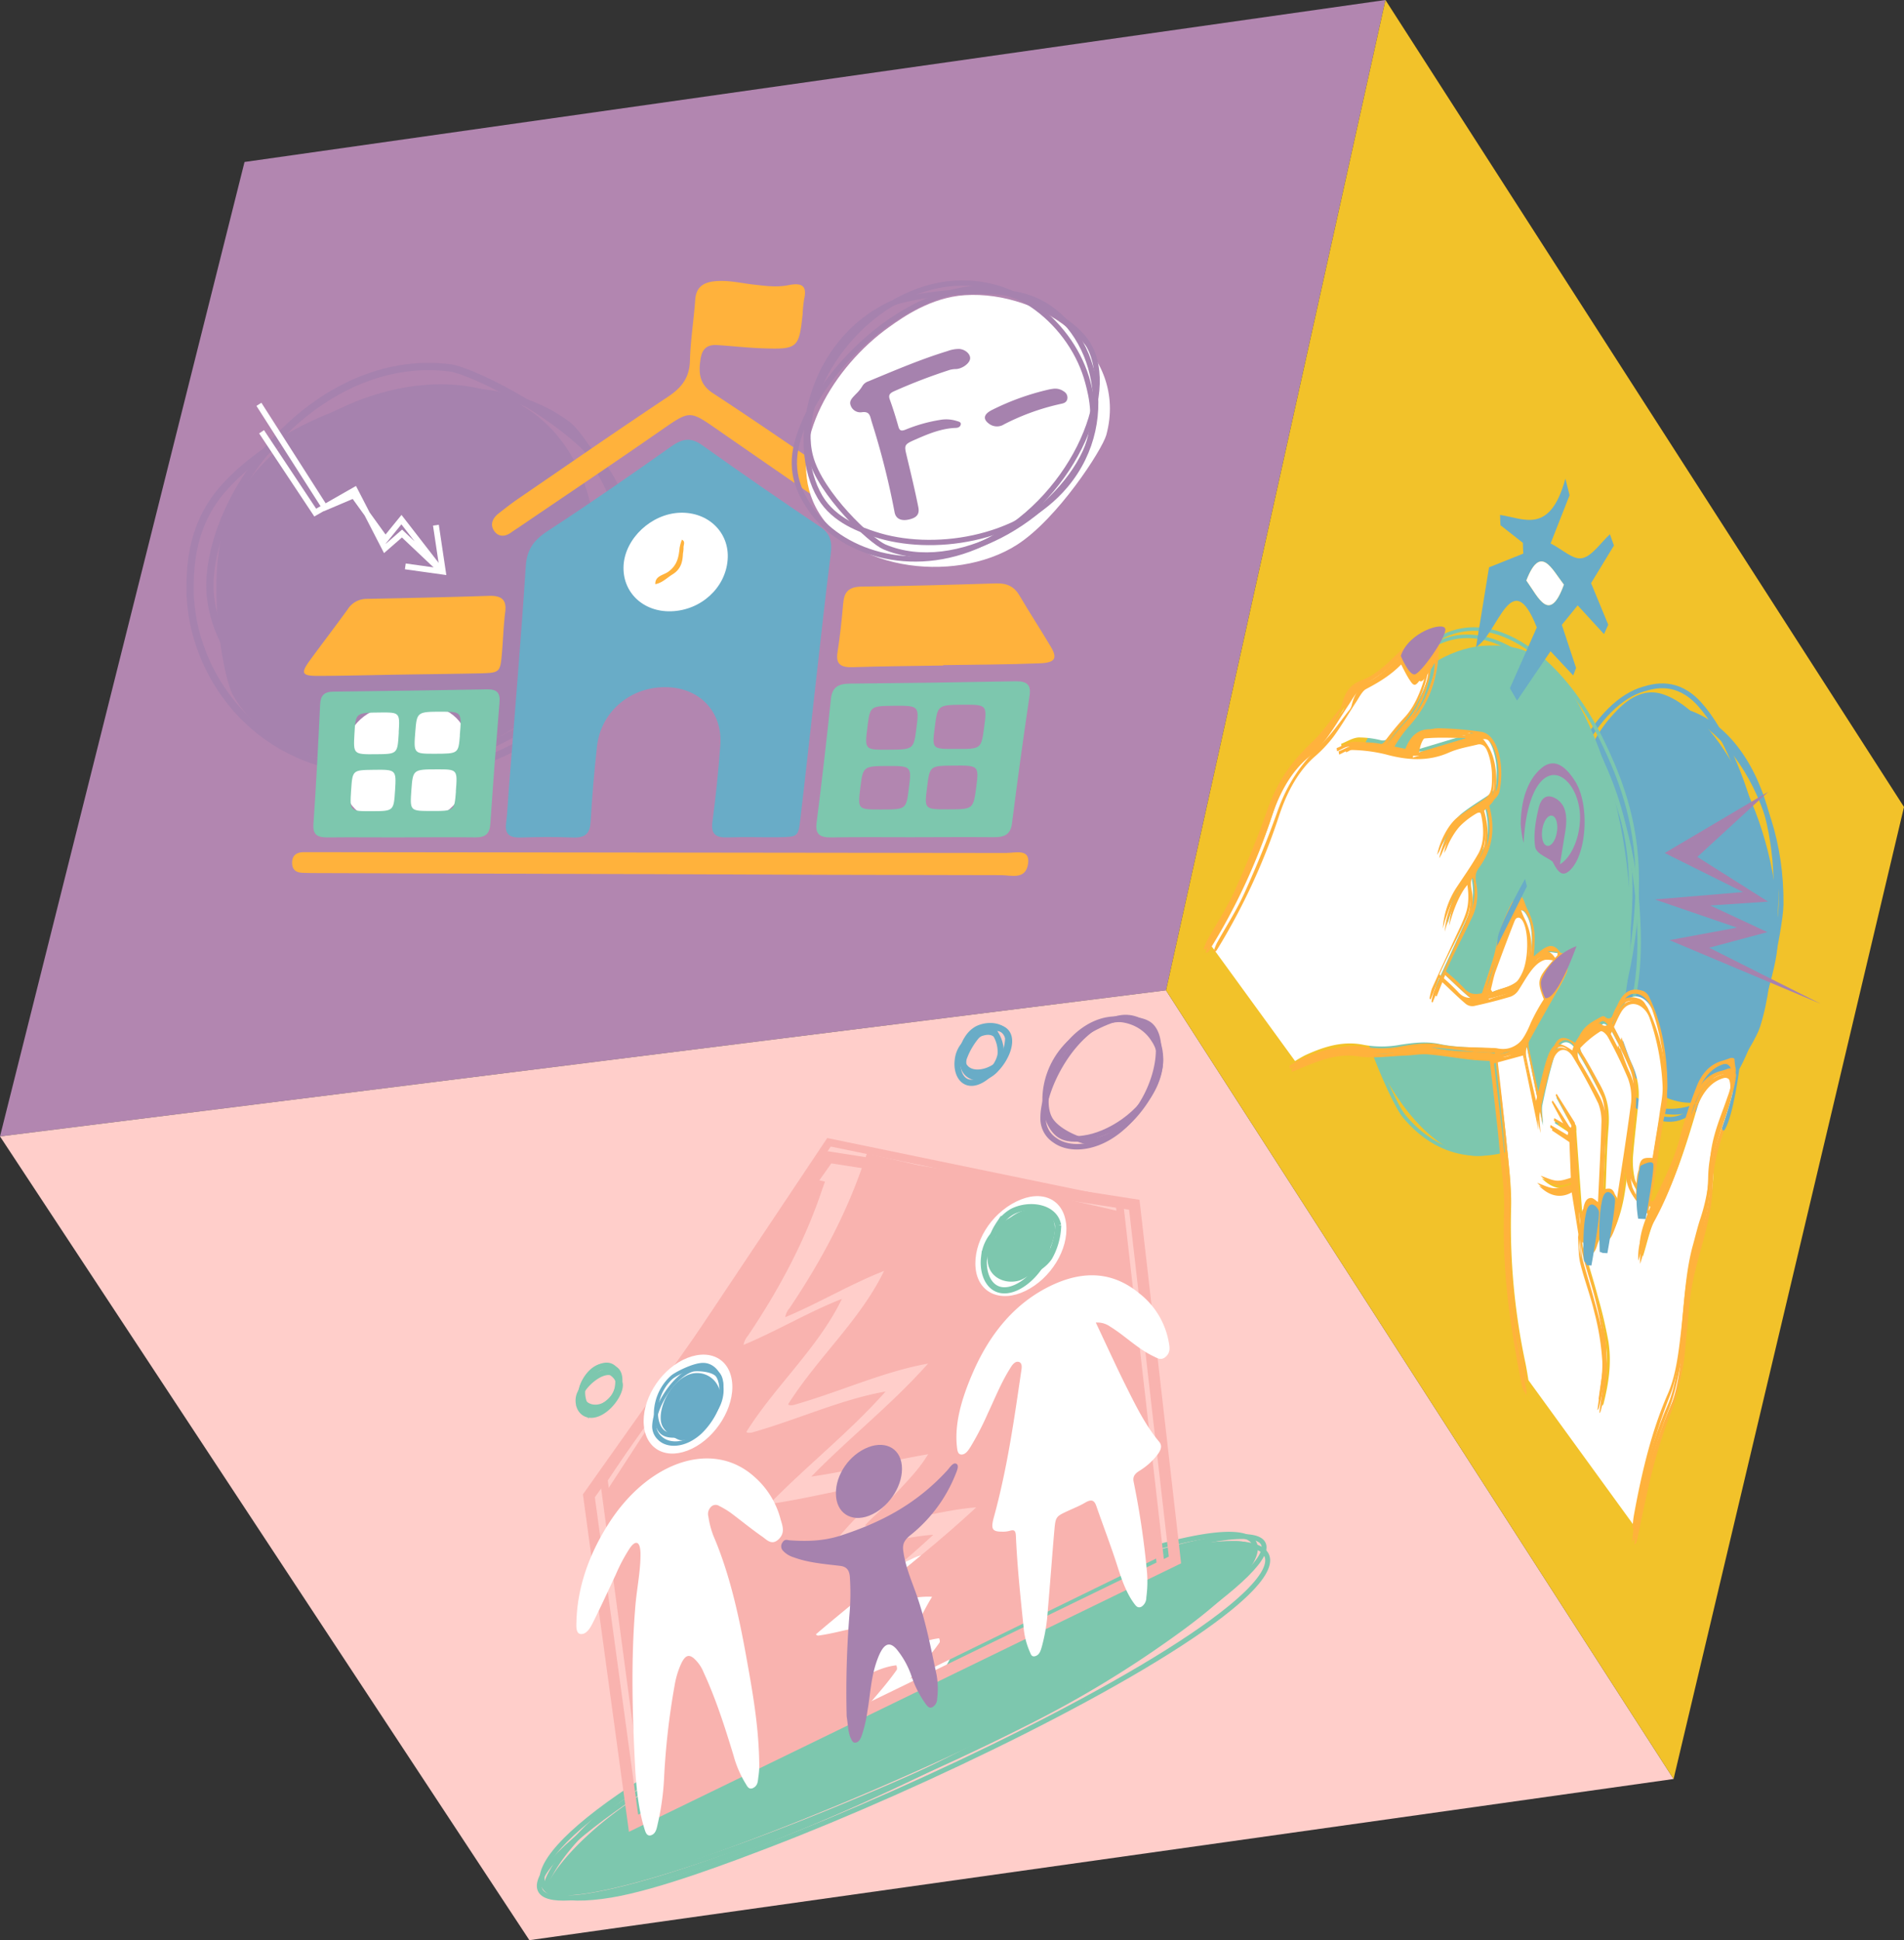 <svg xmlns="http://www.w3.org/2000/svg" viewBox="0 0 595.42 606.67"><rect x="0" y="0" width="595.42" height="606.67" fill="#333333" stroke="none"/><defs><style>.cls-1{fill:#b286b0;}.cls-2{fill:#ffceca;}.cls-3{fill:#f2c22a;}.cls-4{fill:#7dc7ae;}.cls-12,.cls-13,.cls-14,.cls-15,.cls-16,.cls-18,.cls-19,.cls-20,.cls-5,.cls-8,.cls-9{fill:none;stroke-miterlimit:10;}.cls-12,.cls-16,.cls-5{stroke:#7dc7ae;}.cls-5{stroke-width:1.54px;}.cls-6{fill:#fff;}.cls-7{fill:#f9b3af;}.cls-8,.cls-9{stroke:#f9b3af;}.cls-8{stroke-width:3.58px;}.cls-9{stroke-width:2.39px;}.cls-10{fill:#a682ae;}.cls-11{fill:#69acc7;}.cls-12,.cls-14{stroke-width:1.92px;}.cls-13,.cls-18,.cls-19{stroke:#a682ae;}.cls-13{stroke-width:1.72px;}.cls-14,.cls-15{stroke:#69acc7;}.cls-15{stroke-width:1.5px;}.cls-16{stroke-width:1.1px;}.cls-17{fill:#ffb23c;}.cls-18{stroke-width:2.28px;}.cls-19{stroke-width:1.66px;}.cls-20{stroke:#fff;stroke-width:1.83px;}</style></defs><g id="Layer_2" data-name="Layer 2"><g id="Layer_1-2" data-name="Layer 1"><polygon class="cls-1" points="76.47 50.65 433.26 0 364.64 309.66 0 355.34 76.47 50.65"/><polygon class="cls-2" points="0 355.34 165.55 606.67 523.36 556.27 364.64 309.66 0 355.34"/><polygon class="cls-3" points="433.26 0 595.42 252.33 523.36 556.27 364.64 309.66 433.26 0"/><path class="cls-4" d="M197.21,563.27c32.28-22,122.14-64.74,168.7-77.68,40.22-11.18,30.83,4.64.68,25.19A375.87,375.87,0,0,1,320,538.05c-54.83,27.46-137,59.24-148.84,53.67C169,590.71,177,577.05,197.21,563.27Z"/><path class="cls-5" d="M395.16,482.94c-3.68-10.45-74.58,13.57-135.46,43.57-64.76,31.9-105.09,64.09-86.52,66.83,14.39,2.13,62.38-13.59,114.46-38.71C344.81,527.05,398.45,492.27,395.16,482.94Z"/><path class="cls-5" d="M196.92,560.36c32.18-22.94,122-65.75,168.67-77.58,40.32-10.23,31.1,7,1,28.41a336.59,336.59,0,0,1-46.51,28c-54.82,27.72-137.1,58.69-149,51.71C168.9,589.63,176.81,574.7,196.92,560.36Z"/><path class="cls-5" d="M321.43,498.69c54.8-21.27,96.24-22.88,63.28,4.07C357,525.4,288.58,558.45,240.43,576.9c-11.27,4.31-34.46,13.2-49.26,15.67-32.82,5.46-31.37-12.87,25.46-45.08C227.13,541.54,287.46,511.87,321.43,498.69Z"/><path class="cls-6" d="M290.06,526.05l-24,11.21c-4.93,2.31-9.38.13-9.89-4.82L254,511.65c-.51-4.93,3.08-10.87,8-13.2L285.9,487.1c5-2.36,9.47-.24,10,4.72l2.25,20.93C298.69,517.73,295.05,523.72,290.06,526.05Z"/><path class="cls-7" d="M280.3,520.72c-3.79.41-7.43,2.12-11.31,4.21,3.23-5.63,5.63-11.41,9.12-17.17-6.6-.43-15,2.71-22.21,3.67-.54,0-.86-.41-.6-.53,12.22-10.43,24.59-19.85,36.56-31-8.17.61-16.14,2.77-24.43,4.28-3.47.57-7.09,2.3-10.17,1.32,1.93-2.28,4.2-3.91,6.13-6.19,4.85-5.59,9.84-9.88,13.55-16-12.29,2.11-24.41,5.24-36.35,7,11.92-12.25,24.93-22.34,36.35-35.2-13.87,2.42-27.52,8.8-41.86,12.84-.79.11-2.12.22-1.4-.66,9.22-14.45,22.28-26,29.6-41.14-10.37,4.05-20.48,10.11-30.74,14.37a5.64,5.64,0,0,1,1.31-2.79c10-14.83,18.05-30.08,23.36-46.1l.78-2.15-4.57-1.06-64.35,98.79,13.25,99.94,68.94-33.7c3.16-3.7,6.37-7.31,9.18-11.33C280.67,521.64,280.3,520.72,280.3,520.72Z"/><path class="cls-7" d="M350.18,378.8l-79.07-18.13c-.26.73-.52,1.45-.78,2.15-5.33,16.07-13.43,31.36-23.44,46.24a5.55,5.55,0,0,0-1.32,2.8c10.31-4.29,20.47-10.39,30.89-14.46-7.34,15.22-20.46,26.78-29.72,41.27-.72.89.61.78,1.41.66,14.41-4.07,28.13-10.49,42.07-12.95-11.47,12.91-24.54,23.05-36.51,35.34,12-1.73,24.18-4.9,36.54-7-3.72,6.16-8.74,10.48-13.61,16.08-1.94,2.29-4.22,3.93-6.15,6.22,3.1,1,6.73-.77,10.22-1.35,8.34-1.52,16.35-3.71,24.56-4.33-12,11.21-24.46,20.68-36.73,31.14-.26.13,0,.52.6.54,7.26-1,15.69-4.15,22.33-3.72-3.51,5.77-5.91,11.57-9.15,17.22,3.89-2.11,7.56-3.83,11.37-4.24,0,0,.37.92.14,1.31-2.83,4-6.05,7.66-9.22,11.37l77.88-38.09Z"/><polygon class="cls-8" points="198.12 570.1 184.16 467.73 259.15 361.84 354.72 376.72 367.43 487.78 198.12 570.1"/><polygon class="cls-9" points="202.91 567.87 188.82 462.63 259.24 357.18 350.03 375.92 363.01 489.77 202.91 567.87"/><path class="cls-6" d="M342.68,413.55c3.39,7.14,6.49,14,9.82,20.63,2.94,5.88,5.9,11.77,10,16.65,1.09,1.31.51,2.68-.69,4.23a21,21,0,0,1-5.57,4.9c-1.77,1.11-2,2.16-1.7,3.51a260.23,260.23,0,0,1,4.08,27.38,36.11,36.11,0,0,1-.15,8.67,3.34,3.34,0,0,1-1.48,2.86c-1.13.59-1.72-.18-2.22-.84-2.68-3.55-4.13-8.06-5.56-12.52-2-6.16-4.28-12.09-6.38-18.14-.61-1.75-1.48-2.21-3.52-1-1.69,1-3.46,1.69-5.19,2.49-3.93,1.82-4,1.84-4.4,6.11-.73,8.34-1.31,16.63-2.05,25a55.91,55.91,0,0,1-1.88,11.45c-.34,1.14-.66,2.44-1.93,2.89s-1.5-.58-1.84-1.37a23.82,23.82,0,0,1-1.84-6.86c-1-9.69-2.05-19.36-2.49-29.28-.07-1.53-.38-2.13-1.94-1.64a8,8,0,0,1-2.5.26c-3,0-3.44-.9-2.45-4.5,4.28-15.64,6.39-30.93,8.64-46.23.18-1.24,0-2.23-1-2.38-1.15-.17-2,1.11-2.61,2.14-2.79,4.45-4.64,9.16-6.82,13.77a91.3,91.3,0,0,1-5.5,10.67c-.73,1.15-1.55,2.42-2.82,2.41-1.09,0-1.27-1.07-1.4-2.11-.91-7.45,1.43-15.35,4.87-23.33,5.1-11.81,12.71-21.48,23.86-27.05,11.56-5.78,20.73-4.07,28.13,2a24.81,24.81,0,0,1,9.39,15.62c.23,1.33.52,2.9-.92,4.24s-2.67.52-3.73,0c-5.1-2.39-9-6.46-13.68-9.34A6.88,6.88,0,0,0,342.68,413.55Z"/><path class="cls-6" d="M198.7,554.1c-.95-17.85-1.45-34.59,0-52,.44-5.32,1.62-10.83,1.59-16a10.2,10.2,0,0,0-.19-2.25c-.44-1.94-1.64-1.9-3.1.17a53.15,53.15,0,0,0-4.38,8.21c-2.28,4.86-4.51,9.73-6.91,14.55-.85,1.71-1.91,4-3.76,4.16s-1.74-2.15-1.69-3.82c.27-10.4,3.71-20.79,10.18-30.87,12.42-19.34,32.49-26.19,45.51-14.44a26.48,26.48,0,0,1,8.09,13c.53,2,1.68,4.31-.5,6.45s-3.78.18-5.17-.78c-3.44-2.39-6.67-5.06-10-7.54a27.27,27.27,0,0,0-3.47-2.05,2,2,0,0,0-2.49.22,3.12,3.12,0,0,0-.89,3.1,28.31,28.31,0,0,0,1.57,6c5,11.64,7.93,24.7,10.33,38.1,1.89,10.53,3.8,21.11,4,32.55a24.23,24.23,0,0,1-.23,4.55c-.21,1.19-.05,2.77-1.52,3.59s-2-.47-2.51-1.3a33.2,33.2,0,0,1-3.74-8.68c-2.73-9-5.59-17.93-9.4-26.12a11.71,11.71,0,0,0-3.14-4.45c-1.59-1.25-2.68-.74-3.89,1.81a27,27,0,0,0-2,6.61A227.67,227.67,0,0,0,207.67,556a81.12,81.12,0,0,1-1.95,14.14c-.32,1.31-.49,3.11-2,3.68s-1.91-1.08-2.26-2.22C199.67,565.77,199.08,559.36,198.7,554.1Z"/><path class="cls-10" d="M264.77,536.7a300.44,300.44,0,0,1,.86-31.67,75.59,75.59,0,0,0,.14-11.92c-.16-2.22-1.08-3.26-3.09-3.49-5-.59-10-1-14.46-2.66a7.47,7.47,0,0,1-3.3-2,2,2,0,0,1-.27-2.58c.72-1.27,1.57-.8,2.24-.75,5.2.36,10.51.33,16.22-1.54,11.67-3.83,23-9.29,33.06-20.26.83-.9,1.84-2.64,2.87-2.14s.19,2.29-.31,3.53a46.24,46.24,0,0,1-14,18.79c-2,1.6-2.53,2.88-2.27,4.85.73,5.47,2.89,10,4.53,14.88,2.57,7.64,4.19,15.84,5.9,24a24.18,24.18,0,0,1,.18,7.39,3.09,3.09,0,0,1-1.3,2.57c-1,.62-1.6,0-2.05-.58a31.8,31.8,0,0,1-4.65-8.95,26.82,26.82,0,0,0-4.74-8.55c-2.25-2.49-4-1.63-5.68,2.55-2.33,5.8-2.39,11.31-3.4,16.94a40.93,40.93,0,0,1-1.75,7.53c-.35.92-.76,2-1.8,2.23-.88.23-1.2-.44-1.52-1.08C265.2,541.93,265.23,539.49,264.77,536.7Z"/><path class="cls-6" d="M201.35,445.77c-.76-7.66,4.66-16.79,12.21-20.54,7.76-3.85,14.6-.75,15.39,7S224,449.33,216.35,453,202.11,453.46,201.35,445.77Z"/><path class="cls-6" d="M317.85,375.69c7.93-3.88,14.73-.79,15.56,7.09s-4.81,17-12.69,20.85-14.82.63-15.62-7C304.26,388.64,309.74,379.66,317.85,375.69Z"/><path class="cls-10" d="M261.47,468.13c-.62-5.83,3.23-12.33,9-15.14s11-.53,11.55,5.26-3.59,12.52-9.25,15.27S262.07,473.8,261.47,468.13Z"/><path class="cls-11" d="M215.62,450.87c-4,1.95-7.83,1.41-9.88-.71a5.69,5.69,0,0,1-1.76-4.77c.45-6.2,6.39-15.65,12.69-17.85,1.24-.43,6.45-.34,8.31,1.7h0c1.27,1.39,1.6,4.09.91,7.39a23,23,0,0,1-6.44,11.56A15.9,15.9,0,0,1,215.62,450.87Zm0-21.56c-5.18,2.56-10,10.53-10.37,15.7a4.74,4.74,0,0,0,1.52,4c2.39,2.47,7.57,2.5,12.09-1.74a20.61,20.61,0,0,0,5.8-10.45c.6-2.85.34-5.24-.71-6.39h0c-1.58-1.74-6.41-1.83-7.32-1.52A9.87,9.87,0,0,0,215.61,429.31Z"/><path class="cls-11" d="M216.81,448a14.35,14.35,0,0,1-5.88,1.56c-1.08,0-3.33,0-4.71-1.6-1.69-2-2.2-5.75-1.3-9.51a16.1,16.1,0,0,1,4.91-8.29c1.11-1,6.87-4.05,10.09-4,2.52,0,4.73,1.77,5.77,4.6a12.17,12.17,0,0,1-.8,9.44A17.76,17.76,0,0,1,216.81,448ZM213,429.6a15.61,15.61,0,0,0-2.62,1.52,14,14,0,0,0-4.23,7.19c-.81,3.38-.37,6.71,1.14,8.49,1.14,1.37,3.12,1.34,4.07,1.32,4.15-.06,10-3.17,12.47-8.27a10.64,10.64,0,0,0,.66-8.26c-.92-2.5-2.84-4.06-5-4.07h0C217.75,427.51,215,428.59,213,429.6Z"/><path class="cls-11" d="M207,445.59c-1.59-4,1.78-12.26,7.24-15.2a7.26,7.26,0,0,1,10.46,3.38,7.4,7.4,0,0,1,.54,4.93c-1.28,5.27-7.24,12.07-12.42,11.64C211.84,450.26,208,448.1,207,445.59Z"/><path class="cls-12" d="M328.12,393.17c-3.28,4.84-12,7.62-16.24,4-3.61-3.07-2.61-9.52.24-13.9a12.25,12.25,0,0,1,4.42-4.4c5.27-2.72,13.29-1.61,14.36,4.31A21.29,21.29,0,0,1,328.12,393.17Z"/><path class="cls-12" d="M327.42,390.58c-.78,5.55-7.61,12.92-13.33,12.89-4.84,0-6.95-5.37-6.34-10.32a12.75,12.75,0,0,1,2.07-5.92c3.65-5.2,11.67-9.31,15.47-5.66C326,382.24,327.91,387.09,327.42,390.58Z"/><path class="cls-4" d="M314.89,381.7c4.38-4.47,12.37-5.34,14.48-.28,1.8,4.3-1.38,11.15-5.29,15.24a13.43,13.43,0,0,1-5.17,3.7c-5.22,1.61-11.2-1.68-9.89-8.43C309.26,390.7,312.13,384.51,314.89,381.7Z"/><path class="cls-13" d="M359.55,320.48c5.37,4.27,2.84,20.22-6.77,30.3-8.13,8.54-18,9.42-22.95,5.72a8,8,0,0,1-3.62-6.78c-.13-9.15,8.32-25.41,19-30.19C347.16,318.66,356.17,317.79,359.55,320.48Z"/><path class="cls-13" d="M350.83,318.24c8.58-1,15.26,9.16,10.48,20.5-4.05,9.62-14.71,16.19-22.45,17.18-1.84.24-5.63.72-8.13-1.46-5.6-4.89-5.74-18.86,3.42-28C335.82,324.83,345.43,318.86,350.83,318.24Z"/><path class="cls-13" d="M328.3,349.9c-3.75-6.65,1.41-22,11.51-28.39,8.6-5.47,17.38-2.33,21,3.53a11.74,11.74,0,0,1,1.9,8.56c-1.6,9.6-12.07,23-22.24,23.36C338.58,357,330.68,354.1,328.3,349.9Z"/><path class="cls-14" d="M313.38,331.44c-2.23,3.32-8.15,5.29-11.06,2.86-2.46-2.05-1.77-6.45.17-9.46a8.63,8.63,0,0,1,3-3c3.59-1.89,9.05-1.21,9.78,2.81A14.77,14.77,0,0,1,313.38,331.44Z"/><path class="cls-14" d="M312.91,329.69c-.54,3.77-5.19,8.85-9.08,8.89-3.3,0-4.74-3.58-4.32-7a8.69,8.69,0,0,1,1.41-4.05c2.49-3.57,8-6.44,10.55-4A10.54,10.54,0,0,1,312.91,329.69Z"/><path class="cls-14" d="M305.35,324c3-3.08,8.44-3.75,9.87-.32,1.22,2.91-.94,7.59-3.61,10.41a9.15,9.15,0,0,1-3.53,2.56c-3.55,1.15-7.63-1-6.74-5.63A22.73,22.73,0,0,1,305.35,324Z"/><path class="cls-12" d="M193.81,432.82c.25,2.79-3.29,7.88-7.12,9.23-3.25,1.15-5.4-.85-5.68-3.33a5.27,5.27,0,0,1,.56-3.27c1.71-3.32,6.51-7.16,9.56-6.35A5.64,5.64,0,0,1,193.81,432.82Z"/><path class="cls-12" d="M192.61,428.47c1.9,1.67,1.29,6.86-1.82,9.78-2.63,2.48-6,2.34-7.75.88a3.27,3.27,0,0,1-1.35-2.42c-.2-3.07,2.44-8.12,6-9.22C188.36,427.29,191.42,427.41,192.61,428.47Z"/><path class="cls-12" d="M182.07,434.51c.51-3.27,4.47-7.55,7.72-7.47,2.76.07,3.91,3.26,3.5,6.2a7.57,7.57,0,0,1-1.25,3.5c-2.15,3-6.77,5.36-8.88,3.13A9.44,9.44,0,0,1,182.07,434.51Z"/><path class="cls-15" d="M524.06,349.82c-15.8,3.19-37.53-32.48-38.39-72.27-.73-34,14-58,28.32-62.1,3.4-1,10.48-3,17.44,4.66C547.08,237.4,560,288,549.72,320.78,547.86,326.72,534.11,347.8,524.06,349.82Z"/><path class="cls-15" d="M542.35,335.47c-12.75,20.25-40.29,15-50.92-16.72-9-26.89-2.49-62.6,8.54-81.75,2.63-4.57,8.11-14.07,15.92-15.61,17.63-3.46,41.51,23.14,41.09,61.5C556.9,289.84,550.48,322.58,542.35,335.47Z"/><path class="cls-11" d="M539,340.44c-13.31,13.42-39.45-5-48-40.89-7.26-30.53,1-62,12.63-75.22,2.78-3.15,8.55-9.68,16.14-7.33,17.11,5.31,38.51,42.78,36,79.68C555.33,303.37,547.42,331.9,539,340.44Z"/><path class="cls-15" d="M499.37,234.72c12.52-21.22,40.65-17.3,51.69,15,9.36,27.4,2.46,63.71-8.84,82.75-2.65,4.48-8.14,13.73-15.92,15.07-17.3,3-40.51-23-40.57-60.2C485.72,280.52,491.54,248,499.37,234.72Z"/><path class="cls-16" d="M432.9,316c-13.67-30.56-10.08-91.82,11.9-112.47,19-17.81,43.89,1.69,56.92,29.52,3.09,6.6,9.49,20.28,10.19,38.21,1.55,40-17.72,88.9-43.7,83.11C463.51,353.33,441.54,335.31,432.9,316Z"/><path class="cls-16" d="M419.6,289.19c-2.18-35.74,22.51-81.05,50.29-78.21,23.91,2.45,40.1,39.5,42.28,72.52.51,7.79,1.58,23.91-4.07,38.4C495.56,354,461,375.39,439.08,349,435.11,344.26,421,311.63,419.6,289.19Z"/><path class="cls-16" d="M431,318.13c-13.66-30.53-10.09-91.73,11.86-112.34,18.93-17.78,43.82,1.72,56.84,29.53,3.09,6.59,9.49,20.26,10.18,38.17,1.56,39.92-17.67,88.79-43.62,83C461.53,355.43,439.59,337.42,431,318.13Z"/><path class="cls-4" d="M461.17,361.43c-22.07-1.31-47.11-49.31-43.11-95.71,3.44-39.84,26.88-63.36,47.14-63.85,4.83-.12,14.9-.37,23.49,10.78C508,237.74,519,300.87,500.35,335.86,497,342.17,475.23,362.26,461.17,361.43Z"/><path class="cls-6" d="M466,309.46l.52.79c3.84-1.73,8.14-1.15,11-7.54,1.72-3.82,2.17-11.72.29-15.76-1.35-2.91-2.76-3.15-3.9-.29-2.22,5.58-4.34,11.27-6.42,17C466.82,305.42,466.45,307.52,466,309.46Z"/><path class="cls-6" d="M507.52,325.35c.89,2.36,1.71,5,2.77,7.26a22.55,22.55,0,0,1,2.11,11.67c-.53,5.92-1.29,11.74-1.75,17.66a25.59,25.59,0,0,0,.52,6.44c.24,1.28,1,2.3,1.85,4,.27-8.68.53-9.12,4.72-8.8q.62-3.81,1.23-7.68c.48-3,1-5.93,1.43-9s1.12-6,.92-9a75,75,0,0,0-4.1-21.07c-2.09-5.58-6.82-7.09-9.41-2.7-1.2,2-2.15,4.47-3.25,6.8l2.78,5.34C507.47,325.61,507.55,325.19,507.52,325.35Z"/><path class="cls-6" d="M459.71,229.44l-.07-1c-4.38,0-8.77-.28-13.1.12-1.55.14-3.27,1.23-3.92,6Z"/><path class="cls-6" d="M495.08,330.12c2,3.23,3.92,6.75,5.83,10.22s2.5,7.59,2.1,12.41c-.55,6.73-.65,13.63-.95,20.59,2.76-.78,3.43-.19,4.36,3.92.22-1.19.36-1.77.45-2.36,1.57-10.48,3.26-20.93,4.64-31.58a17.18,17.18,0,0,0-1-7.49A142.47,142.47,0,0,0,504,322.48c-.67-1.25-2.06-2.66-2.74-2.26a31.14,31.14,0,0,0-6.41,5.34C493.85,326.62,494,328.36,495.08,330.12Z"/><path class="cls-6" d="M523,438.38c2.48-5.62,3.28-12.4,4-19.3,1-9.28,1.29-19,3.67-27.61.73-2.66,1.37-5.43,2.21-8a57,57,0,0,0,2.9-16.76c.18-8.66,3.23-14.84,5.53-21.7a24.23,24.23,0,0,0,1.35-5.22c.36-3.49-.87-5.63-2.84-5-4.22,1.28-7.22,5.26-9.17,11.94-3.47,11.87-7.15,23.35-12.44,32.92-2.06,3.71-3.11,9.14-4.47,13.31-.34-5.24,1.63-9.48,3.38-14-2.85-5-8.14-6.47-7.23-16.37l-.49.1A22.8,22.8,0,0,0,509,365c-.46,6.25-1.34,12.12-3.32,17.32-1.56,4.11-2.64,4.27-4.29.38-.59,2.06-.93,4.92-1.93,6.34-1.57,2.23-2.46-1.76-3.8-3-.74,2.46-.12,4.78.48,7,1.12,4.1,2.41,8.07,3.48,12.2A144,144,0,0,1,503,419.54c1.05,6.89,0,13.28-1.53,19.34a1.68,1.68,0,0,1-.36.66c-.08.1-.2.09-.1,0,.55-4.92,1.66-10,1.53-15.12a78.84,78.84,0,0,0-2.45-15.29c-1.23-5.28-3.13-10.16-4.43-15.41-.61-2.46-.5-5.4-.7-8.12,0-.41.13-.86.07-1.24-.72-4.61-1.47-9.21-2.25-14.08-3.4,2.07-7,1.8-10.62-1.81,1.77.59,3.54,1.57,5.3,1.66s3.55-.67,5.31-1.07c-.19-5-.38-9.65-.54-13.92l-6-3.95.12-.8,5.34,3.16c.07-.25.13-.51.2-.77l-5.17-9.54.3-.5c1.94,3.06,3.9,6.09,5.81,9.22a6,6,0,0,1,.12,1.76q.93,13,1.87,25.94a9.31,9.31,0,0,0,.67,2.45c.17-3.23.5-6.29,2.69-6.25.83,0,1.7,1,2.8,1.78.07-1.06.21-2.87.3-4.69.35-7.73.78-15.45,1-23.24a15.07,15.07,0,0,0-1-6.1c-2.64-5.32-5.39-10.55-8.36-15.27-2.37-3.77-5.28-3.08-6.7,1.48-1.54,4.95-2.76,10.28-3.87,15.61-.34,1.64.1,3.89.21,6.54-1.81-8.73-3.46-16.72-5.06-24.41L468,330.2c1,9,2.25,18.36,3.19,27.75.67,6.62,1.56,13.43,1.36,19.9a206.54,206.54,0,0,0,4.47,48.3c.37,1.78.66,3.6.95,5.42l34.22,47.13c.07-.79.16-1.57.29-2.32C514.87,462.75,518,449.68,523,438.38Z"/><path class="cls-6" d="M480.17,318.55a62.85,62.85,0,0,1,4.08-7.38c-2.23-5.79-2.05-6.52,2.89-12.16v-1c-1.17-.06-2.41-.51-3.52-.11-3.34,1.19-5.48,5.6-7.88,9.31a5,5,0,0,1-2.58,2.12q-5.66,1.68-11.33,2.9a3.22,3.22,0,0,1-2.74-.74c-2.56-2.16-5-4.64-7.58-7l-2.68,6.75-.33-.28a18.24,18.24,0,0,1,.72-3.09c2.54-5.65,5.14-11.23,7.72-16.87,1-2.1,2-4.16,2.81-6.44,1.13-3.11,1.11-6.63.34-10.53-3.44,3.6-5.82,8.67-7.43,15a26.23,26.23,0,0,1,4.12-12.59c2.32-3.54,4.73-6.91,6.91-10.72,1.76-3.06,1.94-7.15,1.1-11.55-.44-2.34-1.1-2.87-2.35-2.13a25.34,25.34,0,0,0-10.79,12.61c-.17.39-.39.69-.76,1.36.81-4.36,3.47-9.45,6.28-11.69,2.54-2,5.19-3.63,7.82-5.36s3.07-2.74,3.06-7.43c0-4.51-1.42-9.32-3.25-10.72a2.18,2.18,0,0,0-1.79-.41c-3,.75-6.12,1.23-9.06,2.53-6.54,2.91-13.13,2.41-19.83.58a49.63,49.63,0,0,0-10.7-1.36c-1.3-.06-2.57.93-3.86,1.45l-.16-1c1.81-.72,3.6-1.89,5.45-2a28.44,28.44,0,0,1,7,.87,2.58,2.58,0,0,0,2.89-1.35,92,92,0,0,1,6.27-7.51c2.65-3,4.57-7.26,6-12.26a14.76,14.76,0,0,0,.53-4.33c-.33.59-.63,1.23-1,1.75-3.55,5.16-3.25,5.84-6.89-1.25-.29-.57-.53-1.22-.78-1.79-.17,0-.32-.2-.39-.11-3.9,4.5-8.26,7-12.68,9.2-1.2.6-2.16,2.58-3.16,4.07-2.39,3.59-4.65,7.49-7.13,10.79a40.62,40.62,0,0,1-6,6.19c-4.67,4.06-8.33,10.06-11,18.08a192.4,192.4,0,0,1-19.66,42.11,1.48,1.48,0,0,1-.29.36L405,331.79a35.07,35.07,0,0,1,3.39-1.94c5.89-2.67,11.85-4.49,18.24-3.1a31.73,31.73,0,0,0,11.29-.07c4.05-.59,8-1.14,12.22-.24,5.39,1.15,10.83,1,16.27,1.41A11.19,11.19,0,0,1,468,328C473.26,329.25,477.21,325.94,480.17,318.55Z"/><path class="cls-17" d="M512.77,391.17c-.31-5.19,1.66-9.44,3.41-14-2.77-4.94-8-6.25-7-16.08l-.47.11a20.25,20.25,0,0,0-.42,2.35,62.73,62.73,0,0,1-3.38,17.24c-1.57,4.1-2.62,4.29-4.23.47-.59,2.06-.94,4.89-1.94,6.33-1.56,2.24-2.41-1.7-3.72-2.89-.74,2.46-.15,4.74.43,6.91,1.07,4,2.32,7.95,3.34,12a139.73,139.73,0,0,1,3.2,14.12c1,6.81-.13,13.18-1.63,19.22a1.86,1.86,0,0,1-.36.65c-.08.1-.2.1-.09.05.56-4.89,1.69-9.92,1.59-15a76.5,76.5,0,0,0-2.32-15.1c-1.18-5.21-3-10-4.26-15.19-.59-2.42-.46-5.34-.64-8,0-.41.13-.85.08-1.23-.68-4.55-1.39-9.1-2.13-13.91-3.36,2.12-6.93,1.93-10.44-1.57,1.73.54,3.48,1.48,5.2,1.54s3.51-.75,5.24-1.18q-.24-7.46-.45-13.79l-5.85-3.79.12-.8,5.24,3,.2-.77-5-9.36.29-.5c1.9,3,3.81,6,5.67,9a6.39,6.39,0,0,1,.11,1.75c.55,8.57,1.09,17.13,1.67,25.67a8.59,8.59,0,0,0,.65,2.42c.18-3.21.53-6.25,2.68-6.25.82,0,1.67,1,2.75,1.7.08-1.06.23-2.85.32-4.66.4-7.66.87-15.33,1.12-23.06a14.81,14.81,0,0,0-.95-6,167.47,167.47,0,0,0-8.13-15c-2.32-3.7-5.19-2.95-6.61,1.6-1.55,4.94-2.78,10.25-3.91,15.56-.35,1.63.08,3.86.17,6.48-1.73-8.61-3.31-16.5-4.83-24.1l-9.35,2.77c1,8.9,2.09,18.16,3,27.45.62,6.55,1.45,13.28,1.22,19.7a204,204,0,0,0,4.1,47.8c.43,2.12.73,4.31,1.08,6.48a9.58,9.58,0,0,1-.08,1.35,16.08,16.08,0,0,1-.67-1.82c-3.47-17.7-5.95-35.53-5.18-54.29.28-6.59-.84-13.53-1.37-20.32-.28-3.5-.66-7-1-10.48-.58-5.49-1.2-11-1.81-16.56-2.36-.11-4.42-.11-6.49-.31-4.36-.42-8.7-1.08-13-1.34-2.33-.15-4.65.39-7,.52-4.93.28-9.86,1.18-14.76.54-6.23-.8-12,1.68-17.74,4.21L405.83,334l-.16-.88c1.23-.75,2.45-1.62,3.71-2.22,5.83-2.78,11.71-4.71,18-3.46a31,31,0,0,0,11.12-.31c4-.67,7.92-1.3,12-.5,5.31,1,10.66.77,16,1.06a9.54,9.54,0,0,1,1.6.09c5.15,1.15,9.06-2.22,12-9.61a61.61,61.61,0,0,1,4.06-7.4c-2.16-5.69-2-6.43,2.92-12.12v-1c-1.16,0-2.37-.46-3.47,0-3.3,1.25-5.43,5.67-7.81,9.4a5.11,5.11,0,0,1-2.57,2.16q-5.56,1.79-11.17,3.12a3.15,3.15,0,0,1-2.69-.68c-2.51-2.09-4.94-4.5-7.42-6.8l-2.68,6.74-.33-.26a19.09,19.09,0,0,1,.73-3.08c2.54-5.66,5.14-11.24,7.71-16.89,1-2.11,2-4.17,2.81-6.45a19.56,19.56,0,0,0,.4-10.46c-3.41,3.65-5.79,8.73-7.42,15.08a27,27,0,0,1,4.14-12.58c2.31-3.55,4.7-6.95,6.88-10.77,1.74-3.07,2-7.13,1.15-11.48-.42-2.31-1.06-2.82-2.3-2.06a26.07,26.07,0,0,0-10.7,12.73c-.17.39-.39.7-.76,1.37.82-4.34,3.47-9.45,6.26-11.72,2.51-2.05,5.13-3.71,7.73-5.48s3-2.79,3.06-7.44c0-4.47-1.34-9.22-3.14-10.56a2,2,0,0,0-1.75-.37c-3,.8-6,1.34-8.94,2.7-6.46,3-12.95,2.66-19.54,1a48.28,48.28,0,0,0-10.53-1.13c-1.27,0-2.53,1-3.8,1.52l-.15-1c1.78-.74,3.55-1.95,5.37-2.12a26.83,26.83,0,0,1,6.86.72,2.64,2.64,0,0,0,2.86-1.41,94.48,94.48,0,0,1,6.22-7.58c2.62-3.05,4.54-7.3,6-12.28a15,15,0,0,0,.55-4.31c-.33.59-.62,1.24-1,1.76-3.52,5.19-3.23,5.86-6.77-1.1-.28-.56-.52-1.2-.76-1.75-.16-.06-.31-.2-.38-.11-3.87,4.54-8.18,7.08-12.55,9.39-1.18.63-2.14,2.6-3.13,4.11-2.38,3.6-4.63,7.52-7.1,10.85a41.4,41.4,0,0,1-5.93,6.26c-4.63,4.13-8.27,10.16-10.95,18.16A198.1,198.1,0,0,1,380.57,297a.92.92,0,0,1-1.07.53,21.69,21.69,0,0,1,1-2.56c2.91-5.28,6.11-10.1,8.73-15.88,3.68-8.1,7.16-16.63,10.33-25.56,3.53-9.93,8.59-16,14.14-21.36,2.85-2.78,5.41-6.58,8.1-9.95a3.87,3.87,0,0,0,.86-1.53c1.21-5.31,3.87-6.82,6.54-7.89,4-1.6,7.48-5.12,11-8.64a35,35,0,0,1,7.12-5.47c2.37-1.37,2.88.29,2.64,4.84-.61,11.14-4.29,17.8-9,23.21a40,40,0,0,0-4.88,6.7c1.75.35,3.49.77,5.24,1,.33.05.8-.41,1-.91,1.87-4.51,4.66-5.78,7.51-5.81a102.16,102.16,0,0,1,13.23,1.09c5.44.65,7.54,10.71,5.85,18.65-.4,1.86-2.06,2.73-3.26,4.2,2.35,8.36.56,14.64-3.15,19.68-.95,1.29-1.29,2.52-.86,4.85a17.06,17.06,0,0,1-.91,9.8c-1.91,4.23-4,8.18-6,12.25-.87,1.78-1.7,3.62-2.58,5.51a65,65,0,0,1,5.67,5.23c2.54,2.93,5.06,1.47,7.07,1.4,1.45-4.48,2.8-8.34,4-12.37.82-2.78,1.25-6,2.14-8.66a65.89,65.89,0,0,1,3.41-8c.81-1.66,1.65-1.21,2.32.78a26.15,26.15,0,0,0,1.43,3.35,19.53,19.53,0,0,1,1.71,9.12c0,1.37-.15,2.73-.25,4.46,1-.84,1.91-1.64,2.82-2.26,1.79-1.21,3.54-1.7,5.3.84.43.62,1.24.38,1.88.47,1.27.19,1.76,1.53,1.06,3.23a55.33,55.33,0,0,1-3.22,6.24c-3,5.36-6,10.6-8.91,16.05a7.83,7.83,0,0,0-.45,4.06c1,5,2.13,10,3.34,15.47,1-3.84,1.77-7.28,2.67-10.64,2.27-8.48,3.82-9.57,8.82-6.19,1.55-5.27,4.55-6.62,7.45-8.23.45-.25,1-.53,1.42-.2,2,1.7,2.85-.66,3.71-2.95,2.07-5.48,5.11-6.24,8.53-5a3.85,3.85,0,0,1,1.7,1.89c3.94,8.15,5.61,17.74,5.66,28,0,2.65-1,5.19-1.43,7.85-1,6.19-1.85,12.43-2.84,18.58-.43,2.63-1.06,5.13-1.67,8,.64,1.54,1.34,2.05,2.26.07,2.79-6,5.82-11.6,7.67-19a145.6,145.6,0,0,1,5-15.21c1.85-5,4.75-7.42,8.08-8.41a18.38,18.38,0,0,0,2-.66c1.89-.83,2.82.21,2.38,3.55a54,54,0,0,1-2.48,10.24c-2.34,6.89-4.91,13.36-5.13,22a60.88,60.88,0,0,1-1.83,12c-1.4,6.09-3.36,11.75-4.58,17.92-1,5.12-1.31,10.73-1.92,16.12-.38,3.32-.54,6.82-1.2,9.93-1,4.86-2,10-3.7,14.05a157.21,157.21,0,0,0-7.28,24c-1.27,5.32-2.37,10.77-3.54,16.15a1.23,1.23,0,0,1-.76,1c.16-1.41.25-2.88.5-4.23,2.46-13.57,5.61-26.58,10.58-37.89,2.48-5.62,3.31-12.36,4.11-19.22,1.07-9.22,1.39-18.86,3.79-27.45.74-2.66,1.38-5.42,2.23-8a58,58,0,0,0,3-16.68c.23-8.59,3.27-14.78,5.58-21.63a24.65,24.65,0,0,0,1.36-5.2c.37-3.47-.83-5.56-2.77-4.93-4.16,1.35-7.14,5.36-9.1,12-3.49,11.84-7.18,23.3-12.45,32.89C515.2,381.6,514.13,387,512.77,391.17Zm-8.61-71.1,2.7,5.25c.14-.76.21-1.18.18-1,.87,2.33,1.66,4.91,2.69,7.15a22.18,22.18,0,0,1,2,11.52c-.56,5.88-1.35,11.67-1.83,17.55a25.39,25.39,0,0,0,.47,6.37c.22,1.26,1,2.26,1.8,4,.31-8.61.57-9.05,4.7-8.83.42-2.52.84-5.07,1.26-7.63.49-3,1-5.91,1.46-8.92s1.14-6,1-8.92a73.63,73.63,0,0,0-3.9-20.81c-2-5.48-6.67-6.88-9.25-2.48C506.21,315.29,505.25,317.75,504.16,320.07Zm1.47,55.72c.24-1.19.37-1.76.46-2.35,1.62-10.42,3.35-20.82,4.77-31.41a16.93,16.93,0,0,0-1-7.41,134.4,134.4,0,0,0-6.29-13.09c-.65-1.23-2-2.6-2.69-2.18a31.86,31.86,0,0,0-6.33,5.42c-1,1.08-.89,2.8.18,4.52,2,3.16,3.81,6.61,5.67,10s2.42,7.47,2,12.26c-.59,6.69-.73,13.52-1.07,20.44C504.09,371.16,504.75,371.73,505.63,375.79Zm-39.41-66.37.51.78c3.78-1.81,8-1.32,10.89-7.72,1.72-3.82,2.21-11.66.38-15.64-1.31-2.85-2.69-3.06-3.83-.19-2.22,5.58-4.35,11.26-6.43,17C467.1,305.4,466.72,307.48,466.22,309.42Zm-22.51-73.78,16.86-5.45-.06-1c-4.31.08-8.63-.09-12.91.39C446.08,229.78,444.38,230.89,443.71,235.64Z"/><path class="cls-17" d="M512.92,395.18c-.34-5.24,1.62-9.48,3.37-14-2.84-5-8.13-6.47-7.22-16.36l-.49.1a22.8,22.8,0,0,0-.41,2.36c-.46,6.24-1.34,12.11-3.32,17.3-1.56,4.11-2.63,4.27-4.28.38-.6,2.06-.93,4.91-1.93,6.34-1.57,2.22-2.46-1.77-3.8-3-.74,2.46-.12,4.78.48,7,1.12,4.09,2.41,8.07,3.48,12.19a144.42,144.42,0,0,1,3.33,14.31c1.05,6.88-.05,13.28-1.53,19.33a1.68,1.68,0,0,1-.36.66c-.07.1-.2.09-.09.05.54-4.92,1.65-10,1.51-15.11a77.85,77.85,0,0,0-2.44-15.28c-1.24-5.28-3.13-10.15-4.43-15.41-.61-2.45-.5-5.39-.7-8.11,0-.41.13-.85.07-1.24-.72-4.6-1.47-9.2-2.25-14.06-3.4,2.06-7,1.79-10.61-1.83,1.76.6,3.54,1.58,5.29,1.67s3.55-.67,5.31-1.06c-.19-5-.38-9.65-.54-13.91l-6-4,.11-.8,5.34,3.17.2-.78-5.17-9.53.3-.51c1.94,3.06,3.9,6.1,5.81,9.23a6,6,0,0,1,.12,1.76Q493,369,494,382a9.21,9.21,0,0,0,.67,2.45c.17-3.22.5-6.28,2.68-6.23.84,0,1.71,1,2.81,1.77.06-1.06.21-2.86.29-4.69.36-7.71.78-15.43,1-23.21a15,15,0,0,0-1-6.1,173.28,173.28,0,0,0-8.35-15.26c-2.38-3.78-5.28-3.09-6.7,1.47-1.54,5-2.75,10.26-3.86,15.59-.35,1.64.1,3.89.21,6.54-1.81-8.72-3.46-16.71-5.06-24.4l-9.47,2.58c1,9,2.24,18.35,3.19,27.74.66,6.61,1.55,13.42,1.35,19.89a206.2,206.2,0,0,0,4.48,48.26c.45,2.16.77,4.37,1.14,6.56a9.7,9.7,0,0,1-.08,1.36,13.79,13.79,0,0,1-.68-1.85c-3.64-17.92-6.27-35.94-5.61-54.84.23-6.64-.94-13.66-1.53-20.51-.31-3.54-.72-7.06-1.12-10.59-.62-5.54-1.28-11.08-1.93-16.73-2.4-.16-4.5-.21-6.6-.46-4.42-.51-8.84-1.28-13.24-1.64-2.37-.2-4.72.29-7.08.37-5,.17-10,1-15,.22-6.33-.95-12.14,1.42-18,3.84-.84.34-1.67.7-2.5,1.05l-.17-.9c1.25-.72,2.48-1.57,3.76-2.15,5.89-2.67,11.84-4.49,18.23-3.08a31.67,31.67,0,0,0,11.28-.07c4.05-.58,8-1.14,12.21-.24,5.39,1.16,10.82,1,16.26,1.43a9.83,9.83,0,0,1,1.62.13c5.24,1.27,9.18-2,12.15-9.42a60.48,60.48,0,0,1,4.07-7.37c-2.22-5.78-2.05-6.52,2.89-12.15v-1c-1.17-.06-2.41-.51-3.52-.11-3.34,1.19-5.47,5.59-7.87,9.3a5,5,0,0,1-2.58,2.11c-3.77,1.13-7.54,2.08-11.33,2.9a3.27,3.27,0,0,1-2.73-.74c-2.56-2.17-5-4.65-7.57-7L448,313.5l-.34-.27a18.21,18.21,0,0,1,.73-3.09c2.53-5.64,5.14-11.21,7.71-16.85,1-2.1,2-4.16,2.81-6.44,1.13-3.1,1.11-6.62.34-10.52-3.44,3.6-5.82,8.67-7.43,15A26.34,26.34,0,0,1,456,278.77c2.31-3.53,4.72-6.9,6.91-10.7,1.75-3.05,1.93-7.14,1.1-11.54-.45-2.34-1.11-2.87-2.36-2.13A25.37,25.37,0,0,0,450.84,267a15.27,15.27,0,0,1-.76,1.36c.81-4.35,3.46-9.44,6.28-11.67,2.54-2,5.18-3.63,7.81-5.35s3.07-2.75,3.06-7.43c0-4.5-1.42-9.32-3.25-10.71a2.18,2.18,0,0,0-1.79-.42c-3,.75-6.11,1.23-9.05,2.53-6.54,2.9-13.13,2.4-19.82.57a48.94,48.94,0,0,0-10.69-1.37c-1.3-.07-2.57.93-3.85,1.44l-.17-1c1.81-.71,3.6-1.88,5.45-2a27.9,27.9,0,0,1,7,.88,2.59,2.59,0,0,0,2.89-1.36,95.39,95.39,0,0,1,6.26-7.49c2.65-3,4.57-7.26,6-12.25a14.41,14.41,0,0,0,.52-4.33c-.32.59-.62,1.24-1,1.75-3.55,5.15-3.24,5.84-6.88-1.25-.29-.57-.54-1.22-.78-1.79-.17,0-.32-.2-.4-.12-3.89,4.5-8.24,7-12.67,9.19-1.19.61-2.15,2.58-3.15,4.07-2.39,3.58-4.64,7.48-7.13,10.78a40.48,40.48,0,0,1-6,6.18c-4.67,4.05-8.32,10.05-11,18.05a191.82,191.82,0,0,1-19.64,42.07.91.91,0,0,1-1.08.51,22.57,22.57,0,0,1,1-2.57c2.92-5.24,6.13-10,8.75-15.8,3.68-8.08,7.16-16.6,10.33-25.52,3.51-9.93,8.6-15.9,14.2-21.22,2.88-2.73,5.45-6.5,8.15-9.84a3.77,3.77,0,0,0,.87-1.52c1.19-5.33,3.88-6.79,6.58-7.8,4.06-1.53,7.56-5,11.13-8.47a34.36,34.36,0,0,1,7.19-5.36c2.39-1.32,2.93.36,2.71,4.94-.55,11.21-4.24,17.85-9,23.19a39,39,0,0,0-4.91,6.64c1.77.4,3.54.85,5.32,1.14.34.05.81-.39,1-.9,1.88-4.5,4.69-5.72,7.59-5.69a108.06,108.06,0,0,1,13.43,1.39c5.53.78,7.72,11,6.06,18.93-.39,1.86-2.08,2.7-3.29,4.15,2.44,8.48.67,14.78-3.06,19.77-1,1.28-1.29,2.51-.85,4.87a16.9,16.9,0,0,1-.86,9.86c-1.91,4.22-4,8.15-6,12.21-.87,1.77-1.7,3.61-2.58,5.49a66.94,66.94,0,0,1,5.79,5.4c2.59,3,5.14,1.59,7.18,1.57,1.45-4.48,2.79-8.34,4-12.38.81-2.78,1.24-6,2.12-8.68a65.73,65.73,0,0,1,3.41-8c.81-1.65,1.66-1.18,2.36.85a28.36,28.36,0,0,0,1.47,3.39,20,20,0,0,1,1.8,9.24c0,1.38-.14,2.75-.23,4.49,1.06-.83,1.93-1.61,2.85-2.21,1.81-1.19,3.58-1.64,5.38,1,.44.63,1.27.41,1.92.52,1.28.21,1.79,1.57,1.1,3.28a54.92,54.92,0,0,1-3.24,6.21c-3,5.34-6,10.55-8.94,16a7.79,7.79,0,0,0-.43,4.08c1,5.1,2.23,10.09,3.5,15.67.95-3.85,1.75-7.3,2.64-10.67,2.24-8.5,3.81-9.56,8.91-6,1.54-5.28,4.57-6.58,7.51-8.13.45-.24,1.05-.51,1.44-.17,2,1.76,2.89-.6,3.75-2.89,2.07-5.48,5.15-6.17,8.62-4.82a4,4,0,0,1,1.74,1.94c4.06,8.3,5.81,18,5.93,28.4,0,2.67-1,5.22-1.4,7.89-1,6.21-1.8,12.48-2.77,18.66-.41,2.64-1,5.15-1.63,8,.66,1.57,1.37,2.1,2.29.12,2.8-6,5.83-11.56,7.66-19a142,142,0,0,1,5-15.22c1.85-5,4.78-7.37,8.15-8.3a17.77,17.77,0,0,0,2-.62c1.91-.79,2.87.27,2.44,3.63a52.63,52.63,0,0,1-2.45,10.27c-2.33,6.89-4.9,13.36-5.06,22.08a60.49,60.49,0,0,1-1.78,12c-1.39,6.1-3.33,11.77-4.53,18-1,5.14-1.26,10.79-1.85,16.21-.37,3.34-.5,6.86-1.15,10-1,4.87-2,10-3.67,14.08a156.2,156.2,0,0,0-7.24,24.08c-1.24,5.34-2.33,10.81-3.48,16.2a1.18,1.18,0,0,1-.76,1c.15-1.42.23-2.89.47-4.25,2.42-13.62,5.52-26.68,10.5-38,2.48-5.61,3.28-12.38,4-19.28,1-9.27,1.29-19,3.66-27.59.74-2.66,1.38-5.43,2.21-8a56.94,56.94,0,0,0,2.9-16.75c.18-8.65,3.22-14.83,5.52-21.68a24.14,24.14,0,0,0,1.35-5.21c.36-3.49-.87-5.63-2.84-5-4.22,1.27-7.21,5.25-9.16,11.93-3.46,11.85-7.14,23.33-12.43,32.88C515.33,385.59,514.27,391,512.92,395.18Zm-9.2-71.86,2.77,5.35c.14-.76.21-1.19.18-1,.89,2.37,1.72,5,2.77,7.27a22.37,22.37,0,0,1,2.11,11.65c-.53,5.92-1.29,11.73-1.75,17.65a26.44,26.44,0,0,0,.52,6.43c.24,1.28,1,2.31,1.86,4.05.26-8.68.52-9.11,4.71-8.8.41-2.53.82-5.1,1.24-7.66.47-3,1-5.94,1.41-9s1.13-6,.93-9a74.48,74.48,0,0,0-4.11-21.06c-2.08-5.58-6.81-7.09-9.4-2.71C505.77,318.55,504.81,321,503.72,323.32Zm1.86,56.2c.23-1.2.36-1.77.45-2.36,1.57-10.47,3.26-20.92,4.63-31.56a17.14,17.14,0,0,0-1-7.48,139.8,139.8,0,0,0-6.47-13.34c-.67-1.25-2.06-2.66-2.74-2.26a30.72,30.72,0,0,0-6.4,5.33c-1,1.06-.88,2.8.22,4.55,2,3.23,3.91,6.75,5.82,10.22s2.5,7.58,2.11,12.41c-.56,6.72-.65,13.61-.95,20.57C504,374.82,504.65,375.41,505.58,379.52Zm-40.44-67.78.52.79c3.83-1.73,8.13-1.15,11-7.53,1.72-3.81,2.16-11.7.28-15.75-1.35-2.91-2.75-3.15-3.89-.29-2.22,5.58-4.34,11.26-6.42,17C466,307.7,465.63,309.8,465.14,311.74Zm-23.32-74.85,17.07-5.12-.07-1c-4.37,0-8.76-.29-13.09.11C444.18,231,442.46,232.12,441.82,236.89Z"/><path class="cls-17" d="M512.33,394.24c-.35-5.24,1.62-9.48,3.37-14-2.84-5-8.13-6.47-7.23-16.37l-.48.1a23,23,0,0,0-.41,2.37c-.46,6.24-1.34,12.11-3.32,17.3-1.56,4.1-2.63,4.27-4.28.38-.59,2.06-.93,4.91-1.93,6.34-1.57,2.22-2.46-1.77-3.8-3-.73,2.46-.12,4.78.48,7,1.12,4.09,2.41,8.07,3.48,12.19a144.42,144.42,0,0,1,3.33,14.31c1,6.88,0,13.28-1.52,19.33a2,2,0,0,1-.36.66c-.08.1-.21.09-.1.05.54-4.92,1.65-10,1.52-15.11a78.62,78.62,0,0,0-2.45-15.28c-1.23-5.28-3.13-10.15-4.43-15.41-.61-2.45-.5-5.39-.7-8.11,0-.41.13-.85.07-1.24-.72-4.6-1.47-9.2-2.25-14.06-3.4,2.06-7,1.79-10.61-1.82,1.77.59,3.54,1.57,5.29,1.67s3.55-.68,5.31-1.07c-.19-5-.38-9.65-.54-13.91l-6-4,.11-.8,5.34,3.17.2-.78-5.16-9.53.29-.51c1.95,3.06,3.9,6.1,5.81,9.23a6,6,0,0,1,.12,1.76q.93,13,1.87,25.91a8.89,8.89,0,0,0,.68,2.45c.16-3.22.49-6.28,2.67-6.24.84,0,1.71,1,2.81,1.78.06-1.06.21-2.87.29-4.69.36-7.72.78-15.44,1-23.22a15,15,0,0,0-1-6.09,173.28,173.28,0,0,0-8.35-15.26c-2.38-3.78-5.28-3.09-6.7,1.47-1.54,5-2.75,10.27-3.86,15.6-.34,1.63.1,3.89.21,6.53-1.81-8.72-3.46-16.71-5.06-24.39l-9.47,2.58c1.05,9,2.25,18.34,3.19,27.73.67,6.62,1.56,13.42,1.36,19.89a205.75,205.75,0,0,0,4.48,48.27c.44,2.15.77,4.37,1.13,6.56a7.82,7.82,0,0,1-.07,1.36,13.79,13.79,0,0,1-.68-1.85c-3.64-17.92-6.27-35.95-5.62-54.84.24-6.64-.94-13.66-1.53-20.51-.3-3.54-.71-7.07-1.11-10.6-.63-5.54-1.28-11.08-1.94-16.72-2.4-.16-4.49-.21-6.59-.46-4.42-.52-8.84-1.28-13.24-1.64-2.37-.2-4.72.3-7.07.37-5,.17-10,1-15,.23-6.32-.95-12.13,1.42-18,3.84-.84.34-1.67.7-2.5,1l-.17-.89a43.25,43.25,0,0,1,3.76-2.16c5.88-2.67,11.84-4.49,18.22-3.09a31.67,31.67,0,0,0,11.28-.07c4.05-.58,8-1.14,12.21-.24,5.38,1.16,10.81,1,16.25,1.43a9.94,9.94,0,0,1,1.63.12c5.24,1.27,9.18-2,12.14-9.42a61.24,61.24,0,0,1,4.07-7.37c-2.22-5.78-2.05-6.52,2.89-12.15v-1c-1.18-.06-2.41-.51-3.52-.11-3.34,1.19-5.47,5.59-7.87,9.3a5,5,0,0,1-2.58,2.12q-5.64,1.68-11.32,2.89a3.23,3.23,0,0,1-2.74-.74c-2.55-2.16-5-4.64-7.56-7l-2.68,6.73-.34-.27a18.21,18.21,0,0,1,.73-3.09c2.53-5.65,5.13-11.22,7.71-16.85,1-2.11,2-4.16,2.8-6.44,1.13-3.1,1.11-6.62.34-10.53-3.44,3.61-5.82,8.67-7.43,15a26.34,26.34,0,0,1,4.12-12.58c2.32-3.53,4.73-6.9,6.91-10.71,1.75-3.05,1.93-7.13,1.1-11.54-.45-2.33-1.11-2.87-2.36-2.13a25.33,25.33,0,0,0-10.77,12.6c-.17.39-.39.69-.77,1.36.81-4.35,3.47-9.45,6.28-11.68,2.54-2,5.19-3.62,7.81-5.35s3.07-2.74,3.06-7.42c0-4.51-1.42-9.32-3.25-10.72a2.18,2.18,0,0,0-1.79-.41c-3,.74-6.11,1.22-9.05,2.53-6.54,2.9-13.12,2.4-19.81.57a50.19,50.19,0,0,0-10.69-1.37c-1.3-.06-2.57.94-3.85,1.45l-.16-1c1.8-.71,3.59-1.89,5.44-2a27.88,27.88,0,0,1,7,.87,2.61,2.61,0,0,0,2.89-1.35,89.72,89.72,0,0,1,6.26-7.5c2.64-3,4.56-7.26,6-12.25a14.76,14.76,0,0,0,.53-4.33c-.33.59-.63,1.23-1,1.75-3.55,5.15-3.24,5.84-6.88-1.25-.29-.57-.54-1.22-.78-1.79-.17,0-.32-.2-.39-.12-3.89,4.5-8.25,7-12.67,9.2-1.19.6-2.15,2.57-3.15,4.07-2.39,3.58-4.64,7.47-7.13,10.77a40,40,0,0,1-6,6.18c-4.67,4.06-8.32,10.06-11,18.07a192.72,192.72,0,0,1-19.64,42.07.91.91,0,0,1-1.08.51,20.84,20.84,0,0,1,1-2.57c2.91-5.24,6.12-10,8.74-15.8,3.68-8.08,7.16-16.6,10.32-25.53,3.51-9.92,8.61-15.9,14.2-21.22,2.88-2.73,5.45-6.5,8.15-9.85a3.71,3.71,0,0,0,.87-1.52c1.19-5.32,3.88-6.78,6.58-7.8,4-1.53,7.56-5,11.13-8.47a34.05,34.05,0,0,1,7.18-5.36c2.39-1.33,2.93.36,2.71,4.94-.55,11.21-4.24,17.85-9,23.19a39,39,0,0,0-4.9,6.64c1.77.4,3.54.85,5.31,1.14.35,0,.82-.4,1-.9,1.87-4.5,4.68-5.72,7.58-5.69a104.38,104.38,0,0,1,13.43,1.39c5.52.77,7.72,11,6.06,18.92-.39,1.86-2.08,2.71-3.28,4.16,2.43,8.48.66,14.77-3.07,19.77-.95,1.28-1.29,2.5-.85,4.86a16.89,16.89,0,0,1-.85,9.86c-1.91,4.23-4,8.15-6,12.22-.87,1.77-1.7,3.6-2.59,5.49a67,67,0,0,1,5.8,5.4c2.59,3,5.14,1.59,7.17,1.56,1.45-4.48,2.8-8.34,4-12.38.81-2.78,1.23-6,2.12-8.67a63.7,63.7,0,0,1,3.4-8c.81-1.65,1.66-1.18,2.36.85a29.24,29.24,0,0,0,1.47,3.4,19.93,19.93,0,0,1,1.8,9.23c0,1.38-.14,2.75-.23,4.49,1.05-.82,1.93-1.61,2.85-2.21,1.8-1.19,3.58-1.64,5.38,1,.44.63,1.27.41,1.92.52,1.28.21,1.78,1.57,1.1,3.27a53.27,53.27,0,0,1-3.24,6.21c-3,5.35-6,10.56-8.94,16a7.9,7.9,0,0,0-.43,4.08c1,5.1,2.23,10.09,3.5,15.67,1-3.85,1.75-7.3,2.64-10.67,2.24-8.5,3.81-9.56,8.91-6,1.53-5.28,4.57-6.58,7.51-8.13.45-.24,1.05-.51,1.44-.17,2,1.75,2.88-.61,3.74-2.89,2.07-5.49,5.15-6.18,8.62-4.83a4,4,0,0,1,1.74,1.94c4.06,8.3,5.81,18,5.94,28.4,0,2.67-1,5.22-1.41,7.89-1,6.21-1.79,12.49-2.76,18.67-.41,2.64-1,5.14-1.64,8,.66,1.57,1.37,2.1,2.3.13,2.79-6,5.83-11.57,7.65-19a142,142,0,0,1,5-15.22c1.84-5,4.77-7.38,8.15-8.31a14.86,14.86,0,0,0,2-.62c1.91-.79,2.86.28,2.44,3.63a52.56,52.56,0,0,1-2.45,10.28c-2.33,6.88-4.9,13.36-5.06,22.08a59.77,59.77,0,0,1-1.78,12c-1.38,6.1-3.33,11.77-4.53,18-1,5.14-1.26,10.79-1.85,16.21-.36,3.34-.49,6.86-1.14,10-1,4.88-2,10-3.67,14.08a155.23,155.23,0,0,0-7.23,24.09c-1.25,5.34-2.33,10.8-3.49,16.2a1.16,1.16,0,0,1-.76,1c.16-1.42.24-2.89.48-4.26,2.41-13.62,5.51-26.67,10.49-38,2.48-5.61,3.28-12.39,4-19.29,1-9.27,1.29-19,3.67-27.59.73-2.66,1.37-5.43,2.2-8a56.67,56.67,0,0,0,2.9-16.75c.18-8.65,3.22-14.83,5.52-21.68a24.23,24.23,0,0,0,1.35-5.22c.36-3.49-.88-5.62-2.84-5-4.22,1.27-7.21,5.25-9.16,11.93-3.46,11.85-7.13,23.33-12.42,32.88C514.73,384.65,513.68,390.07,512.33,394.24Zm-9.2-71.86,2.77,5.34c.13-.76.21-1.18.18-1,.89,2.36,1.71,5,2.77,7.26A22.47,22.47,0,0,1,511,345.61c-.53,5.92-1.29,11.74-1.75,17.66a26,26,0,0,0,.52,6.43c.24,1.28,1,2.3,1.85,4,.27-8.67.53-9.11,4.72-8.79.4-2.54.82-5.1,1.23-7.67.48-3,1-5.94,1.42-9s1.12-6,.92-9a74.9,74.9,0,0,0-4.1-21.06c-2.09-5.58-6.82-7.09-9.41-2.7C505.17,317.6,504.22,320.06,503.13,322.38ZM505,378.57c.23-1.19.37-1.76.46-2.36,1.57-10.47,3.25-20.91,4.63-31.56a17.3,17.3,0,0,0-1-7.48,142,142,0,0,0-6.47-13.33c-.67-1.26-2.07-2.67-2.75-2.27a30.48,30.48,0,0,0-6.39,5.34c-1,1.06-.89,2.79.21,4.55,2,3.23,3.92,6.75,5.83,10.21s2.5,7.59,2.1,12.41c-.55,6.73-.64,13.61-.94,20.58C503.39,373.87,504.06,374.47,505,378.57Zm-40.43-67.76.52.79c3.83-1.74,8.13-1.16,11-7.54,1.72-3.81,2.16-11.7.28-15.75-1.35-2.91-2.75-3.14-3.89-.28-2.21,5.57-4.34,11.25-6.41,17C465.42,306.77,465.05,308.87,464.55,310.81ZM441.23,236l17.07-5.12-.07-1c-4.37,0-8.76-.28-13.09.11C443.6,230.1,441.87,231.19,441.23,236Z"/><path class="cls-11" d="M513,364.57s3.52-2.06,4-.61-2.38,17.23-2.38,17.23l-2.34-.12A41.38,41.38,0,0,1,513,364.57Z"/><path class="cls-11" d="M496,379.21c1-4.53,3.48-2,4-.58s-2.33,17.08-2.33,17.08l-1.44-.08-.46-.92s-.48,0-.54-1.48C495.12,389.85,495,383.55,496,379.21Z"/><path class="cls-11" d="M501,375.33c1-4.55,3.49-2,4-.6s-2.34,17.13-2.34,17.13l-1.45-.08-.95-.37s0-.59-.05-2C500.05,386,500,379.67,501,375.33Z"/><path class="cls-11" d="M468,296.16l9.5-19-.59-2.32s-8.23,14.62-8.58,18.72S468,296.16,468,296.16Z"/><path class="cls-11" d="M538.51,352.79s5.08-14.63,4.37-18.12-.4-4.24-.4-4.24l1.39,4.2s-1.78,13.85-4.39,18.42C538.8,354.24,538.51,352.79,538.51,352.79Z"/><path class="cls-10" d="M483.21,312.09s-2-3.9-1.13-5.87A19.3,19.3,0,0,1,493,295.85s-5.86,16.7-9.66,16.25"/><path class="cls-10" d="M438.06,205.09s2.44,5.94,4.3,5.8,9.88-11.48,9.63-14.13S440.45,197.62,438.06,205.09Z"/><polygon class="cls-10" points="552.94 247.6 520.59 266.73 545.11 278.94 517.52 281.25 543.17 290.06 522.07 293.97 569.38 313.88 534.49 296.34 552.69 291.47 534.82 283.13 552.9 281.92 530.79 267.95 552.94 247.6"/><path class="cls-11" d="M501.61,198.28l1.32-2.94c-1.73-4.19-3.45-8.37-5.37-13,2.35-3.86,4.74-7.81,7.15-11.76-.42-1.17-.83-2.35-1.25-3.53-2.89,2.66-5.66,6.89-8.69,7.48-2.88.57-6-2.64-9.86-4.61l5.93-15.07c-.44-1.72-.87-3.45-1.31-5.17-4.83,17.59-12.94,12.43-20.43,11.33,0,1.07.09,2.15.14,3.23l7,5.5c0,1.12.08,2.24.13,3.36l-10.72,4.3c-1.37,8.42-2.48,15.25-4.06,24.93,7-4.29,11.1-26.18,19-6.14l-8.41,19,2.23,3.88q5.24-7.73,10.48-15.44l7.09,7.58c.29-.78.59-1.57.89-2.35-1.4-4.23-2.8-8.46-4.45-13.48l4.95-6.09Zm-24.29-16.76c4.44-11.55,7.89-3.67,11.74,1.28C484.59,195.15,481.16,186.88,477.32,181.52Z"/><path class="cls-6" d="M489.06,182.8c-4.47,12.35-7.9,4.08-11.74-1.28C481.76,170,485.21,177.85,489.06,182.8Z"/><path class="cls-10" d="M487.83,270.25c4.4-2.63,6.92-10.79,6.15-16.9-.83-6.64-4.82-11.63-8.76-10.95-4.86.85-8.17,9.32-8.75,21.2a34.57,34.57,0,0,1-.92-6c.15-8.16,2.49-14,6.42-17.35s7.46-.92,10.58,4c4.67,7.36,3.68,23-1.65,27.93-2.18,2-3.57.86-5.36-2.74-1.92-1.52-5.09-2.43-5.46-4.68-.61-3.69.2-8.61,1.16-12.35s3.21-4,5.41-2.64c2.9,1.82,3.73,5.1,2.76,10.79C488.94,263.31,488.5,266.1,487.83,270.25Z"/><path class="cls-4" d="M486.35,262.15c-.91,2.27-2.44,3-3.41,1.72s-1-4.22-.12-6.49,2.44-3,3.41-1.73S487.26,259.88,486.35,262.15Z"/><path class="cls-18" d="M198.1,183.58c-2.88,29-47.9,61.74-87.87,56.89-33.23-4-51.36-32.63-50.78-57.64.14-6,.43-18.49,10-29.64,22.06-25.55,77.67-43.11,108-20.35C183,137,200,165,198.1,183.58Z"/><path class="cls-18" d="M190.13,148.23c16.46,26.09,0,75-36.71,88.78-30.2,11.34-63-5.43-77.82-27.13-3.54-5.16-10.88-15.87-9.86-29.51,2.33-31.1,36.41-70.41,75.09-65.32C148,116,179.68,131.66,190.13,148.23Z"/><path class="cls-10" d="M70.44,163.66c9.88-28.79,56-53.83,88.38-39.19,27.76,12.54,32.87,48.54,23,74.72-2.31,6.11-7.06,18.66-19,27.06-26.14,18.44-73.59,19.62-90-8.95C69.8,212.06,64.33,181.44,70.44,163.66Z"/><path class="cls-6" d="M212.64,195.09l-10.52.22c-8.28.18-14.47-6-13.79-13.8l.86-9.91c.68-7.89,8.09-14.6,16.49-14.88l10.69-.36c8.5-.28,14.82,6.06,14,14l-1,10C228.55,188.34,221,194.91,212.64,195.09Z"/><path class="cls-6" d="M130.46,256.8l-9.78,0c-7.7,0-13.62-5.88-13.2-13.14l.54-9.23c.43-7.35,7.14-13.48,14.94-13.59l9.93-.13c7.89-.11,13.93,5.92,13.39,13.36l-.68,9.35C145.07,250.79,138.24,256.78,130.46,256.8Z"/><path class="cls-11" d="M254.89,215.44c-1.54,13.65-3,27.16-4.59,40.54-.66,5.7-.73,5.74-7.07,5.81-5.18.06-10.34-.14-15.5.06-4,.17-5.45-1.1-4.94-4.87q1.59-11.9,2.47-23.94c.75-10.22-6.14-17.71-16.3-18.15-11.43-.49-21,7.4-22.26,18.44q-1.33,11.89-2,23.65c-.22,3.62-1.62,5.07-5.64,4.9-5.38-.23-10.79-.17-16.17,0-3.51.11-5.07-1-4.63-4.43s.55-6.77.82-10.17c1.8-23,3.79-46.46,5.35-70.3.34-5.09,2.4-8.05,6.93-11,12.86-8.38,25.67-17.25,38.54-26.37,3.82-2.7,6.38-2.76,9.7-.39q18.23,13,37,25.59c3.11,2.09,3.64,4.67,3.21,8.2C258,187.29,256.48,201.44,254.89,215.44Zm-45-24.3c9.25-.28,17-7.28,17.66-16.12.67-8.43-6-15-14.92-14.69s-17.1,8-17.62,16.39S201.07,191.41,209.88,191.14Z"/><path class="cls-4" d="M125.14,261.85c-7.53,0-15-.08-22.49,0-3.22.05-4.88-.64-4.63-4.19.86-12.34,1.49-24.81,2.09-37.39.14-2.8,1.25-4,4.22-4q23.78-.28,48.06-.72c3.06-.06,4.05,1.19,3.82,4q-1.59,19.21-2.87,38.07c-.2,3-1.44,4.26-4.75,4.22-7.85-.12-15.67,0-23.45,0Zm-1.59-14.79c.4-6.38.32-6.45-6.75-6.35-6.57.09-6.57.09-7,6.41-.42,6.55-.42,6.55,6.44,6.53S123.13,253.62,123.55,247.06Zm19,.39c.54-6.9.54-6.9-6.07-6.88-7.22,0-7.37.14-7.82,6.26-.49,6.75-.49,6.75,6.14,6.76C142.1,253.6,142.1,253.6,142.58,247.45Zm1.24-17.5c.62-7.39.62-7.39-5.75-7.41-7.52,0-7.69.1-8.16,6.15-.55,7-.55,7,6.08,7C143.34,235.66,143.34,235.66,143.82,230Zm-19.11-.89c.39-6.24.32-6.32-5.66-6.27-7.8.07-7.8.07-8.17,6.55s-.38,6.56,6.58,6.5S124.29,235.78,124.71,229.06Z"/><path class="cls-4" d="M284.88,261.79c-8.31,0-16.58-.09-24.82.06-3.73.06-5.15-1-4.7-4.56q2.44-19.14,4.47-38.66c.37-3.61,2.12-4.83,5.9-4.87q25.59-.22,51.75-.73c3.66-.07,5,1.07,4.49,4.44q-3,20.22-5.5,40c-.42,3.32-2.19,4.35-5.69,4.31C302.12,261.71,293.47,261.78,284.88,261.79Zm1.71-34.16c.88-6.89.74-7-7-6.94-7.49.09-7.49.09-8.32,6.6-.9,7.17-.9,7.17,6.46,7.13C285.72,234.37,285.72,234.37,286.59,227.63Zm21.18-.27c.94-7,.84-7.06-7-7-7.56.11-7.58.12-8.48,7.32-.82,6.54-.82,6.54,6.58,6.51C306.85,234.22,306.85,234.22,307.77,227.36Zm-38.7,18.76c-.87,7-.87,7,6.3,7,8,0,8,0,8.82-6.42.93-7.08.84-7.19-6.41-7.19C270,239.55,269.88,239.61,269.07,246.12Zm36.22,0c.88-6.72.77-6.82-7.22-6.73-7.31.08-7.31.08-8.15,6.78-.88,6.92-.88,6.92,6.73,6.9S304.39,253.06,305.29,246.13Z"/><path class="cls-17" d="M202.11,273.32,100.17,273c-1.85,0-3.7,0-5.54-.08-2.18-.06-3.32-1.07-3.29-3.21s1.26-3.19,3.48-3.25c1.24,0,2.47,0,3.71,0q103.22.09,216.06.26c2.87,0,7.61-1.5,6.91,3.35-.73,5.16-5.29,3.58-8.38,3.58Q256.33,273.58,202.11,273.32Z"/><path class="cls-17" d="M251,98.23c-1.14,10.69-1.55,11.08-12.85,10.67-4.66-.17-9.25-.71-13.87-1-3.15-.21-4.73,1.17-5.21,4.39-.68,4.53-.29,7.94,3.86,10.65,15.71,10.27,31.1,21,46.64,31.62a19.19,19.19,0,0,1,3,2.37c1.33,1.38,1.37,3.13,0,4.84a4.35,4.35,0,0,1-5.2,1.42,35,35,0,0,1-6.27-3.47q-18.9-13-37.63-26c-7.86-5.44-8-5.23-16.81.88-14.92,10.37-29.78,20.33-44.34,30.24-.76.52-1.56,1-2.29,1.53-2,1.52-4,1.53-5.29-.09-1.51-1.84-1-4,1.1-5.66s4-3.13,6.07-4.57c15.38-10.54,31-21.35,47-32,4.61-3.05,6.73-6.29,6.85-11.34.16-6.25,1.2-12.62,1.65-19,.27-3.85,2.44-5.39,6.09-5.76,4.1-.41,7.9.52,11.81,1,3.72.4,7.44,1,11.3.21,4.14-.82,5.82.2,4.87,4.32A39.13,39.13,0,0,0,251,98.23Z"/><path class="cls-17" d="M125.19,210.94c-8.72.14-17.4.39-26,.4-4.81,0-5.18-.88-2.29-4.84,3.87-5.31,7.92-10.56,11.81-15.95a7,7,0,0,1,5.92-3.29c12.65-.24,25.4-.53,38.27-.94,3.8-.12,5.59,1.07,5.1,5-.56,4.36-.67,8.72-1.05,13.06-.51,5.8-.68,6-6.6,6.16C141.9,210.72,133.53,210.81,125.19,210.94Z"/><path class="cls-17" d="M294.93,208.1c-9.44.16-18.81.21-28.16.52-3.79.13-5.46-.89-4.87-4.61.81-5.11,1.34-10.25,1.79-15.4.3-3.41,1.61-5.14,5.77-5.19,13.9-.16,28-.56,42.12-1,3.51-.1,5.68,1.15,7.21,3.75,3.17,5.43,6.64,10.68,9.83,16.08,2.15,3.63,1.35,5-3.58,5.16-10.12.4-20.13.41-30.1.57Z"/><path class="cls-17" d="M213.57,173.09c-.1,2.19-.41,4.76-3.24,6.5-1.77,1.09-3.24,2.68-5.39,3.07-.14-2.55,2.48-2.8,4-3.85,2.92-2.08,3.31-4.74,3.6-7.58a14.3,14.3,0,0,1,.7-2.47c1.24.56.41,1.72.52,2.61A10.65,10.65,0,0,1,213.57,173.09Z"/><path class="cls-6" d="M318,170.37c-19.9,12.67-54.84,7.74-63.8-13.7-7.66-18.34,6.39-42,23.94-54.47,4.2-3,13-9.22,23.58-9.9,24-1.55,51.32,17.77,44.24,43.73C344.63,140.71,330.71,162.24,318,170.37Z"/><path class="cls-10" d="M298.73,115.4a8.35,8.35,0,0,0-1.58.22,173.76,173.76,0,0,0-17.62,6.75c-1.42.65-1.73,1.31-1.26,2.59,1,2.78,1.89,5.62,2.69,8.48.36,1.25.92,1.44,2.33.86a48.19,48.19,0,0,1,10.69-3,10.86,10.86,0,0,1,5.16.32c.62.2,1.52.33,1.29,1.19s-1.08,1-1.81,1c-4.12.19-8,1.72-11.8,3.38-4.19,1.82-4.13,1.82-3.22,5.61,1.25,5.24,2.52,10.47,3.57,15.74.45,2.23-.46,3.26-2.66,3.84-2.59.67-4.35-.09-4.75-2.18a241.76,241.76,0,0,0-6.57-26.43c-.27-.89-.57-1.77-.81-2.67-.37-1.37-.69-2.51-2.88-2.2a3.2,3.2,0,0,1-3.52-2.25c-.5-1.41.74-2.41,1.68-3.44a11.57,11.57,0,0,0,2-2.46,3.43,3.43,0,0,1,1.87-1.5c8.16-3.38,16.35-6.9,24.86-9.5a10.16,10.16,0,0,1,3.57-.64c2,.13,3.73,1.78,3.38,3.26S300.66,115.44,298.73,115.4Z"/><path class="cls-10" d="M329.33,121.57a4.63,4.63,0,0,1,3.4.86,2.21,2.21,0,0,1,1,2.49c-.38,1.2-1.53,1.25-2.53,1.49a72.62,72.62,0,0,0-17.2,6.27,4.12,4.12,0,0,1-4.6-.1c-2.13-1.49-1.84-3.07.86-4.41a78.65,78.65,0,0,1,17.81-6.39C328.62,121.66,329.16,121.6,329.33,121.57Z"/><path class="cls-19" d="M340.2,107.54c9.66,15.73-5.72,49.77-33,62.45-22.62,10.52-44.86,2.31-53.75-10.93-2.11-3.14-6.49-9.66-4.57-18.91,4.34-21,32-50,59-50.07C312.9,90.07,334.08,97.57,340.2,107.54Z"/><path class="cls-19" d="M321.55,93c20.29,6.78,29.35,37.71,11.67,58.77-14.67,17.47-42,21.09-59.59,15.32-4.15-1.36-12.75-4.17-17.15-11.62-9.89-16.74-3.13-48.87,22.36-60.56C283.55,92.71,308.82,88.7,321.55,93Z"/><path class="cls-19" d="M253.44,142.71c-5-19,14.56-49.11,41-53.64,22.84-3.92,41.1,12.88,45.75,30.49,1.09,4.15,3.36,12.72-.86,21.85C330,161.59,299.18,180.55,276.55,171,272.44,169.24,256.55,154.59,253.44,142.71Z"/><polyline class="cls-20" points="126.75 177.1 138.49 178.74 136.32 164.22"/><polyline class="cls-20" points="81.8 135.01 98.58 160.28 110.95 153.22 120.37 171.49 125.72 166.83 137.65 178.11 125.54 162.48 120.53 168.64 110.61 154.89 101.61 158.72 80.97 126.43"/></g></g></svg>